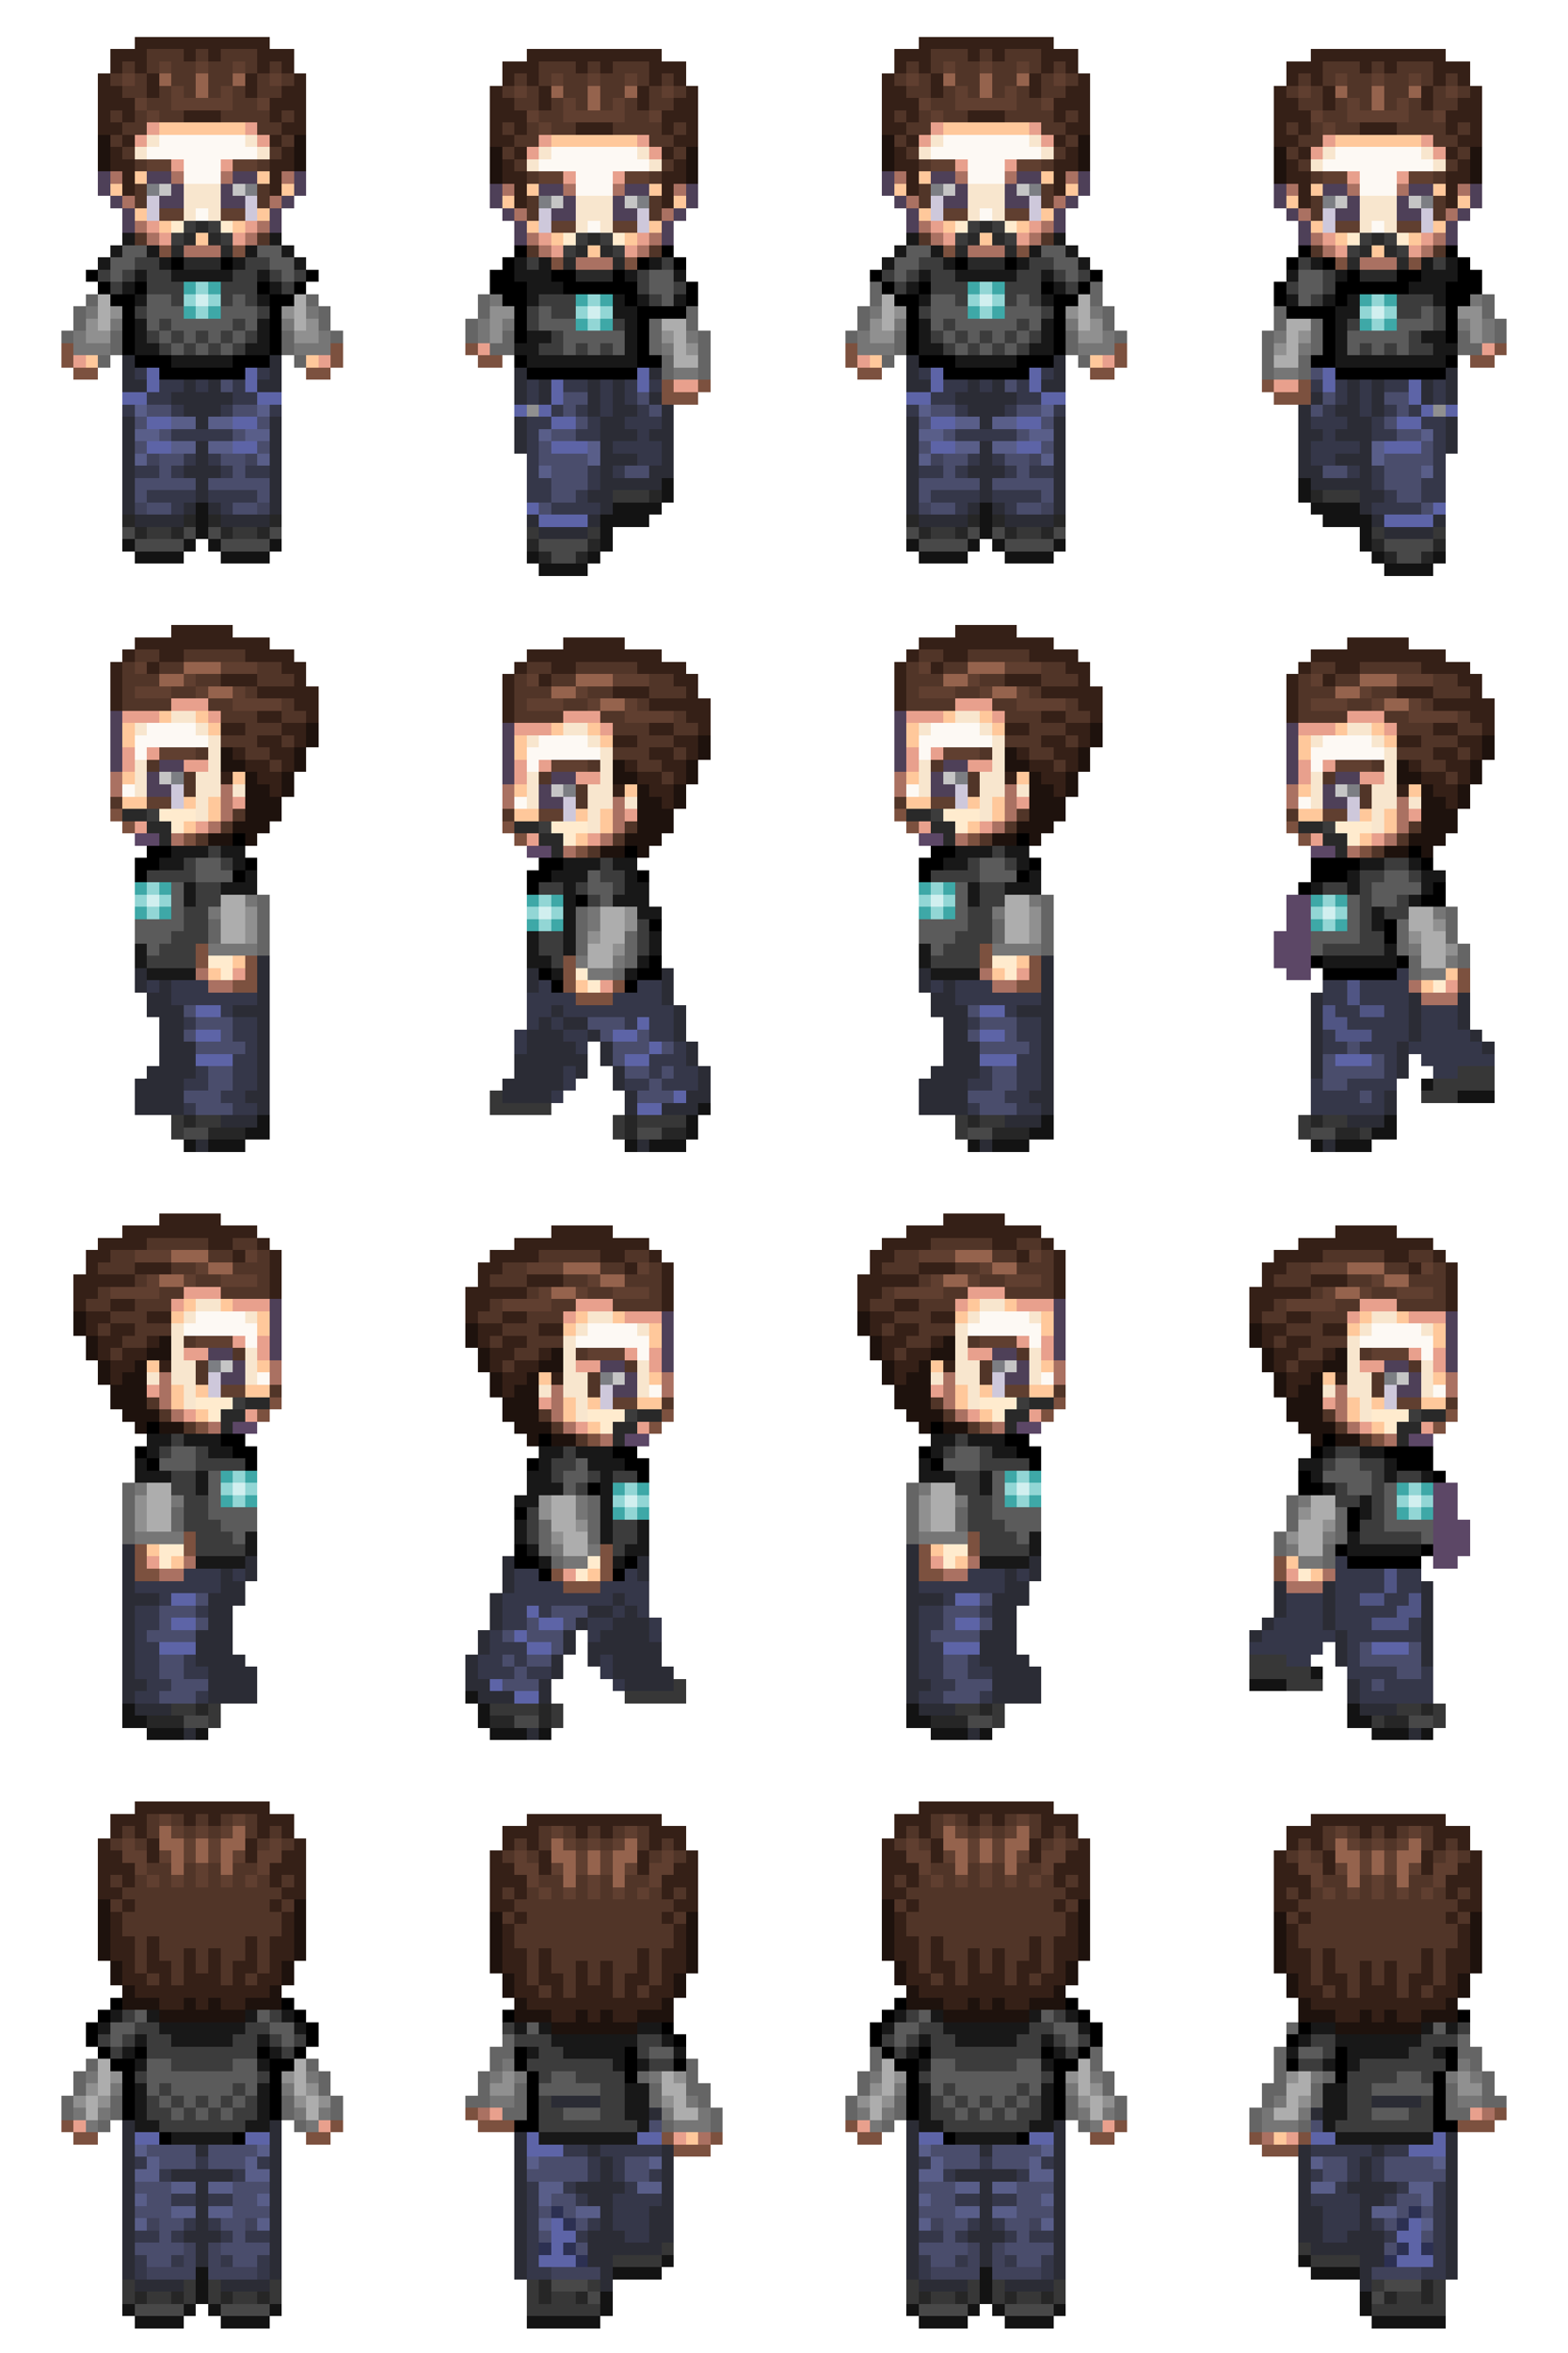 <svg xmlns="http://www.w3.org/2000/svg" viewBox="0 -0.5 128 192" shape-rendering="crispEdges">
<path stroke="#352017" d="M11 3h11M75 3h11M9 4h3M15 4h1M17 4h1M21 4h3M43 4h11M73 4h3M79 4h1M81 4h1M85 4h3M107 4h11M9 5h1M11 5h1M21 5h1M23 5h1M41 5h3M47 5h1M49 5h1M53 5h3M73 5h1M75 5h1M85 5h1M87 5h1M105 5h3M111 5h1M113 5h1M117 5h3M8 6h1M12 6h1M20 6h1M24 6h1M41 6h1M43 6h1M53 6h1M55 6h1M72 6h1M76 6h1M84 6h1M88 6h1M105 6h1M107 6h1M117 6h1M119 6h1M8 7h2M12 7h1M20 7h1M23 7h2M40 7h1M44 7h1M52 7h1M56 7h1M72 7h2M76 7h1M84 7h1M87 7h2M104 7h1M108 7h1M116 7h1M120 7h1M8 8h3M22 8h3M40 8h2M44 8h1M52 8h1M55 8h2M72 8h3M86 8h3M104 8h2M108 8h1M116 8h1M119 8h2M8 9h1M10 9h1M15 9h3M22 9h1M24 9h1M40 9h3M54 9h3M72 9h1M74 9h1M79 9h3M86 9h1M88 9h1M104 9h3M118 9h3M8 10h2M23 10h2M40 10h1M42 10h1M47 10h3M54 10h1M56 10h1M72 10h2M87 10h2M104 10h1M106 10h1M111 10h3M118 10h1M120 10h1M10 11h1M22 11h1M40 11h2M55 11h2M74 11h1M86 11h1M104 11h2M119 11h2M9 12h1M23 12h1M42 12h1M54 12h1M73 12h1M87 12h1M106 12h1M118 12h1M9 13h2M22 13h2M41 13h1M55 13h1M73 13h2M86 13h2M105 13h1M119 13h1M10 14h1M22 14h1M41 14h2M54 14h2M74 14h1M86 14h1M105 14h2M118 14h2M10 15h1M22 15h1M42 15h1M54 15h1M74 15h1M86 15h1M106 15h1M118 15h1M42 16h1M54 16h1M106 16h1M118 16h1M14 51h5M78 51h5M11 52h11M46 52h5M75 52h11M110 52h5M10 53h1M13 53h2M20 53h4M43 53h11M74 53h1M77 53h2M84 53h4M107 53h11M9 54h1M12 54h1M23 54h2M42 54h1M45 54h2M52 54h4M73 54h1M76 54h1M87 54h2M106 54h1M109 54h2M116 54h4M9 55h1M18 55h3M24 55h1M41 55h1M44 55h1M55 55h2M73 55h1M82 55h3M88 55h1M105 55h1M108 55h1M119 55h2M9 56h1M21 56h5M41 56h1M50 56h3M56 56h1M73 56h1M85 56h5M105 56h1M114 56h3M120 56h1M9 57h1M24 57h2M41 57h1M53 57h5M73 57h1M88 57h2M105 57h1M117 57h5M21 58h2M25 58h1M41 58h1M56 58h2M85 58h2M89 58h1M105 58h1M120 58h2M18 59h2M23 59h2M53 59h2M57 59h1M82 59h2M87 59h2M117 59h2M121 59h1M21 60h2M24 60h1M50 60h2M55 60h2M85 60h2M88 60h1M114 60h2M119 60h2M19 61h1M22 61h2M53 61h2M56 61h1M83 61h1M86 61h2M117 61h2M120 61h1M20 62h2M23 62h1M51 62h1M54 62h2M84 62h2M87 62h1M115 62h1M118 62h2M18 63h1M21 63h2M52 63h2M55 63h1M82 63h1M85 63h2M116 63h2M119 63h1M22 64h1M50 64h1M53 64h2M86 64h1M114 64h1M117 64h2M54 65h1M118 65h1M13 99h5M77 99h5M10 100h11M45 100h5M74 100h11M109 100h5M8 101h4M17 101h2M21 101h1M42 101h11M72 101h4M81 101h2M85 101h1M106 101h11M7 102h2M19 102h1M22 102h1M40 102h4M49 102h2M53 102h1M71 102h2M83 102h1M86 102h1M104 102h4M113 102h2M117 102h1M7 103h1M11 103h3M22 103h1M39 103h2M51 103h1M54 103h1M71 103h1M75 103h3M86 103h1M103 103h2M115 103h1M118 103h1M6 104h5M22 104h1M39 104h1M43 104h3M54 104h1M70 104h5M86 104h1M103 104h1M107 104h3M118 104h1M6 105h2M22 105h1M38 105h5M54 105h1M70 105h2M86 105h1M102 105h5M118 105h1M6 106h1M9 106h2M38 106h2M54 106h1M70 106h1M73 106h2M102 106h2M118 106h1M7 107h2M12 107h2M38 107h1M41 107h2M71 107h2M76 107h2M102 107h1M105 107h2M7 108h1M9 108h2M39 108h2M44 108h2M71 108h1M73 108h2M103 108h2M108 108h2M8 109h2M12 109h1M39 109h1M41 109h2M72 109h2M76 109h1M103 109h1M105 109h2M8 110h1M10 110h2M40 110h2M44 110h1M72 110h1M74 110h2M104 110h2M108 110h1M9 111h2M13 111h1M40 111h1M42 111h2M73 111h2M77 111h1M104 111h1M106 111h2M9 112h1M41 112h2M45 112h1M73 112h1M105 112h2M109 112h1M41 113h1M105 113h1M11 147h11M75 147h11M9 148h3M15 148h1M17 148h1M21 148h3M43 148h11M73 148h3M79 148h1M81 148h1M85 148h3M107 148h11M9 149h1M11 149h1M21 149h1M23 149h1M41 149h3M47 149h1M49 149h1M53 149h3M73 149h1M75 149h1M85 149h1M87 149h1M105 149h3M111 149h1M113 149h1M117 149h3M8 150h1M12 150h1M20 150h1M24 150h1M41 150h1M43 150h1M53 150h1M55 150h1M72 150h1M76 150h1M84 150h1M88 150h1M105 150h1M107 150h1M117 150h1M119 150h1M8 151h2M12 151h1M20 151h1M23 151h2M40 151h1M44 151h1M52 151h1M56 151h1M72 151h2M76 151h1M84 151h1M87 151h2M104 151h1M108 151h1M116 151h1M120 151h1M8 152h3M22 152h3M40 152h2M44 152h1M52 152h1M55 152h2M72 152h3M86 152h3M104 152h2M108 152h1M116 152h1M119 152h2M8 153h1M10 153h1M22 153h1M24 153h1M40 153h3M54 153h3M72 153h1M74 153h1M86 153h1M88 153h1M104 153h3M118 153h3M8 154h2M23 154h2M40 154h1M42 154h1M54 154h1M56 154h1M72 154h2M87 154h2M104 154h1M106 154h1M118 154h1M120 154h1M10 155h1M22 155h1M40 155h2M55 155h2M74 155h1M86 155h1M104 155h2M119 155h2M9 156h1M23 156h1M42 156h1M54 156h1M73 156h1M87 156h1M106 156h1M118 156h1M9 157h1M23 157h1M41 157h1M55 157h1M73 157h1M87 157h1M105 157h1M119 157h1M9 158h2M12 158h1M20 158h1M22 158h2M41 158h1M55 158h1M73 158h2M76 158h1M84 158h1M86 158h2M105 158h1M119 158h1M9 159h2M12 159h1M15 159h1M17 159h1M20 159h1M22 159h2M41 159h2M44 159h1M52 159h1M54 159h2M73 159h2M76 159h1M79 159h1M81 159h1M84 159h1M86 159h2M105 159h2M108 159h1M116 159h1M118 159h2M10 160h1M12 160h2M15 160h1M17 160h1M19 160h2M22 160h1M41 160h2M44 160h1M47 160h1M49 160h1M52 160h1M54 160h2M74 160h1M76 160h2M79 160h1M81 160h1M83 160h2M86 160h1M105 160h2M108 160h1M111 160h1M113 160h1M116 160h1M118 160h2M10 161h2M13 161h1M15 161h3M19 161h1M21 161h2M42 161h1M44 161h2M47 161h1M49 161h1M51 161h2M54 161h1M74 161h2M77 161h1M79 161h3M83 161h1M85 161h2M106 161h1M108 161h2M111 161h1M113 161h1M115 161h2M118 161h1M11 162h11M42 162h2M45 162h1M47 162h3M51 162h1M53 162h2M75 162h11M106 162h2M109 162h1M111 162h3M115 162h1M117 162h2M13 163h2M16 163h1M18 163h2M43 163h11M77 163h2M80 163h1M82 163h2M107 163h11M45 164h2M48 164h1M50 164h2M109 164h2M112 164h1M114 164h2" />
<path stroke="#513528" d="M12 4h3M16 4h1M18 4h3M76 4h3M80 4h1M82 4h3M10 5h1M12 5h1M14 5h2M17 5h2M20 5h1M22 5h1M44 5h3M48 5h1M50 5h3M74 5h1M76 5h1M78 5h2M81 5h2M84 5h1M86 5h1M108 5h3M112 5h1M114 5h3M9 6h1M11 6h1M14 6h2M17 6h2M21 6h1M23 6h1M42 6h1M44 6h1M46 6h2M49 6h2M52 6h1M54 6h1M73 6h1M75 6h1M78 6h2M81 6h2M85 6h1M87 6h1M106 6h1M108 6h1M110 6h2M113 6h2M116 6h1M118 6h1M10 7h2M13 7h1M15 7h1M17 7h1M19 7h1M21 7h2M41 7h1M43 7h1M46 7h2M49 7h2M53 7h1M55 7h1M74 7h2M77 7h1M79 7h1M81 7h1M83 7h1M85 7h2M105 7h1M107 7h1M110 7h2M113 7h2M117 7h1M119 7h1M12 8h2M19 8h2M42 8h2M45 8h1M47 8h1M49 8h1M51 8h1M53 8h2M76 8h2M83 8h2M106 8h2M109 8h1M111 8h1M113 8h1M115 8h1M117 8h2M9 9h1M11 9h1M13 9h2M18 9h4M23 9h1M44 9h2M51 9h2M73 9h1M75 9h1M77 9h2M82 9h4M87 9h1M108 9h2M115 9h2M10 10h2M21 10h2M41 10h1M43 10h1M45 10h2M50 10h4M55 10h1M74 10h2M85 10h2M105 10h1M107 10h1M109 10h2M114 10h4M119 10h1M9 11h1M23 11h1M42 11h2M53 11h2M73 11h1M87 11h1M106 11h2M117 11h2M10 12h1M22 12h1M41 12h1M55 12h1M74 12h1M86 12h1M105 12h1M119 12h1M11 13h1M21 13h1M42 13h1M54 13h1M75 13h1M85 13h1M106 13h1M118 13h1M43 14h1M53 14h1M107 14h1M117 14h1M11 15h1M21 15h1M75 15h1M85 15h1M11 16h1M21 16h1M43 16h1M53 16h1M75 16h1M85 16h1M107 16h1M117 16h1M43 17h1M53 17h1M107 17h1M117 17h1M11 19h1M21 19h1M75 19h1M85 19h1M43 20h1M53 20h1M107 20h1M117 20h1M11 53h2M15 53h5M75 53h2M79 53h5M10 54h1M13 54h2M21 54h2M43 54h2M47 54h5M74 54h1M77 54h2M85 54h2M107 54h2M111 54h5M10 55h3M16 55h2M21 55h3M42 55h1M45 55h2M53 55h2M74 55h3M80 55h2M85 55h3M106 55h1M109 55h2M117 55h2M10 56h1M14 56h2M20 56h1M42 56h3M48 56h2M53 56h3M74 56h1M78 56h2M84 56h1M106 56h3M112 56h2M117 56h3M10 57h4M17 57h2M23 57h1M42 57h1M46 57h2M52 57h1M74 57h4M81 57h2M87 57h1M106 57h1M110 57h2M116 57h1M18 58h3M23 58h2M42 58h4M49 58h2M55 58h1M82 58h3M87 58h2M106 58h4M113 58h2M119 58h1M20 59h3M50 59h3M55 59h2M84 59h3M114 59h3M119 59h2M18 60h3M23 60h1M52 60h3M82 60h3M87 60h1M116 60h3M16 61h1M20 61h2M50 61h3M55 61h1M80 61h1M84 61h2M114 61h3M119 61h1M12 62h1M22 62h1M48 62h1M52 62h2M76 62h1M86 62h1M112 62h1M116 62h2M15 63h1M44 63h1M54 63h1M79 63h1M108 63h1M118 63h1M15 64h1M47 64h1M79 64h1M111 64h1M9 65h1M47 65h1M73 65h1M111 65h1M19 66h1M41 66h1M83 66h1M105 66h1M18 67h1M51 67h1M82 67h1M115 67h1M16 68h1M50 68h1M80 68h1M114 68h1M48 69h1M112 69h1M12 101h5M19 101h2M76 101h5M83 101h2M9 102h2M17 102h2M21 102h1M44 102h5M51 102h2M73 102h2M81 102h2M85 102h1M108 102h5M115 102h2M8 103h3M14 103h2M19 103h3M41 103h2M49 103h2M53 103h1M72 103h3M78 103h2M83 103h3M105 103h2M113 103h2M117 103h1M11 104h1M16 104h2M21 104h1M40 104h3M46 104h2M51 104h3M75 104h1M80 104h2M85 104h1M104 104h3M110 104h2M115 104h3M8 105h1M13 105h2M18 105h4M43 105h1M48 105h2M53 105h1M72 105h1M77 105h2M82 105h4M107 105h1M112 105h2M117 105h1M7 106h2M11 106h3M40 106h1M45 106h2M50 106h4M71 106h2M75 106h3M104 106h1M109 106h2M114 106h4M9 107h3M39 107h2M43 107h3M73 107h3M103 107h2M107 107h3M8 108h1M11 108h3M41 108h3M72 108h1M75 108h3M105 108h3M10 109h2M15 109h1M40 109h1M43 109h3M74 109h2M79 109h1M104 109h1M107 109h3M9 110h1M19 110h1M42 110h2M47 110h1M73 110h1M83 110h1M106 110h2M111 110h1M16 111h1M41 111h1M51 111h1M80 111h1M105 111h1M115 111h1M16 112h1M48 112h1M80 112h1M112 112h1M22 113h1M48 113h1M86 113h1M112 113h1M12 114h1M54 114h1M76 114h1M118 114h1M13 115h1M44 115h1M77 115h1M108 115h1M15 116h1M45 116h1M79 116h1M109 116h1M47 117h1M111 117h1M12 148h1M14 148h1M16 148h1M18 148h1M20 148h1M76 148h1M78 148h1M80 148h1M82 148h1M84 148h1M10 149h1M12 149h1M15 149h1M17 149h1M20 149h1M22 149h1M44 149h1M46 149h1M48 149h1M50 149h1M52 149h1M74 149h1M76 149h1M79 149h1M81 149h1M84 149h1M86 149h1M108 149h1M110 149h1M112 149h1M114 149h1M116 149h1M9 150h1M11 150h1M21 150h1M23 150h1M42 150h1M44 150h1M47 150h1M49 150h1M52 150h1M54 150h1M73 150h1M75 150h1M85 150h1M87 150h1M106 150h1M108 150h1M111 150h1M113 150h1M116 150h1M118 150h1M41 151h1M43 151h1M53 151h1M55 151h1M105 151h1M107 151h1M117 151h1M119 151h1M12 152h2M15 152h1M17 152h1M19 152h2M76 152h2M79 152h1M81 152h1M83 152h2M9 153h1M11 153h1M13 153h1M15 153h1M17 153h1M19 153h1M21 153h1M23 153h1M44 153h2M47 153h1M49 153h1M51 153h2M73 153h1M75 153h1M77 153h1M79 153h1M81 153h1M83 153h1M85 153h1M87 153h1M108 153h2M111 153h1M113 153h1M115 153h2M10 154h13M41 154h1M43 154h1M45 154h1M47 154h1M49 154h1M51 154h1M53 154h1M55 154h1M74 154h13M105 154h1M107 154h1M109 154h1M111 154h1M113 154h1M115 154h1M117 154h1M119 154h1M9 155h1M11 155h11M23 155h1M42 155h13M73 155h1M75 155h11M87 155h1M106 155h13M10 156h13M41 156h1M43 156h11M55 156h1M74 156h13M105 156h1M107 156h11M119 156h1M10 157h13M42 157h13M74 157h13M106 157h13M11 158h1M13 158h7M21 158h1M42 158h13M75 158h1M77 158h7M85 158h1M106 158h13M11 159h1M13 159h2M16 159h1M18 159h2M21 159h1M43 159h1M45 159h7M53 159h1M75 159h1M77 159h2M80 159h1M82 159h2M85 159h1M107 159h1M109 159h7M117 159h1M11 160h1M14 160h1M16 160h1M18 160h1M21 160h1M43 160h1M45 160h2M48 160h1M50 160h2M53 160h1M75 160h1M78 160h1M80 160h1M82 160h1M85 160h1M107 160h1M109 160h2M112 160h1M114 160h2M117 160h1M12 161h1M14 161h1M18 161h1M20 161h1M43 161h1M46 161h1M48 161h1M50 161h1M53 161h1M76 161h1M78 161h1M82 161h1M84 161h1M107 161h1M110 161h1M112 161h1M114 161h1M117 161h1M44 162h1M46 162h1M50 162h1M52 162h1M108 162h1M110 162h1M114 162h1M116 162h1" />
<path stroke="#603f30" d="M13 5h1M16 5h1M19 5h1M77 5h1M80 5h1M83 5h1M10 6h1M22 6h1M45 6h1M48 6h1M51 6h1M74 6h1M86 6h1M109 6h1M112 6h1M115 6h1M14 7h1M18 7h1M42 7h1M54 7h1M78 7h1M82 7h1M106 7h1M118 7h1M11 8h1M14 8h5M21 8h1M46 8h1M50 8h1M75 8h1M78 8h5M85 8h1M110 8h1M114 8h1M12 9h1M43 9h1M46 9h5M53 9h1M76 9h1M107 9h1M110 9h5M117 9h1M44 10h1M108 10h1M12 13h2M19 13h2M76 13h2M83 13h2M44 14h2M51 14h2M108 14h2M115 14h2M13 17h2M18 17h2M77 17h2M82 17h2M45 18h2M50 18h2M109 18h2M114 18h2M11 54h1M18 54h3M75 54h1M82 54h3M15 55h1M43 55h1M50 55h3M79 55h1M107 55h1M114 55h3M11 56h3M16 56h1M19 56h1M47 56h1M75 56h3M80 56h1M83 56h1M111 56h1M19 57h4M43 57h3M48 57h1M51 57h1M83 57h4M107 57h3M112 57h1M115 57h1M51 58h4M115 58h4M13 61h3M77 61h3M45 62h3M109 62h3M12 65h2M76 65h2M44 66h2M108 66h2M11 102h3M20 102h1M75 102h3M84 102h1M16 103h1M43 103h3M52 103h1M80 103h1M107 103h3M116 103h1M12 104h1M15 104h1M18 104h3M48 104h1M76 104h1M79 104h1M82 104h3M112 104h1M9 105h4M44 105h1M47 105h1M50 105h3M73 105h4M108 105h1M111 105h1M114 105h3M41 106h4M105 106h4M16 109h3M80 109h3M48 110h3M112 110h3M18 113h2M82 113h2M50 114h2M114 114h2M13 148h1M19 148h1M77 148h1M83 148h1M14 149h1M16 149h1M18 149h1M45 149h1M51 149h1M78 149h1M80 149h1M82 149h1M109 149h1M115 149h1M10 150h1M15 150h1M17 150h1M22 150h1M46 150h1M48 150h1M50 150h1M74 150h1M79 150h1M81 150h1M86 150h1M110 150h1M112 150h1M114 150h1M10 151h2M13 151h1M15 151h1M17 151h1M19 151h1M21 151h2M42 151h1M47 151h1M49 151h1M54 151h1M74 151h2M77 151h1M79 151h1M81 151h1M83 151h1M85 151h2M106 151h1M111 151h1M113 151h1M118 151h1M11 152h1M16 152h1M21 152h1M42 152h2M45 152h1M47 152h1M49 152h1M51 152h1M53 152h2M75 152h1M80 152h1M85 152h1M106 152h2M109 152h1M111 152h1M113 152h1M115 152h1M117 152h2M12 153h1M14 153h1M16 153h1M18 153h1M20 153h1M43 153h1M48 153h1M53 153h1M76 153h1M78 153h1M80 153h1M82 153h1M84 153h1M107 153h1M112 153h1M117 153h1M44 154h1M46 154h1M48 154h1M50 154h1M52 154h1M108 154h1M110 154h1M112 154h1M114 154h1M116 154h1" />
<path stroke="#95634d" d="M13 6h1M16 6h1M19 6h1M77 6h1M80 6h1M83 6h1M16 7h1M45 7h1M48 7h1M51 7h1M80 7h1M109 7h1M112 7h1M115 7h1M48 8h1M112 8h1M15 54h3M79 54h3M13 55h2M47 55h3M77 55h2M111 55h3M17 56h2M45 56h2M81 56h2M109 56h2M49 57h2M113 57h2M14 102h3M78 102h3M17 103h2M46 103h3M81 103h2M110 103h3M13 104h2M49 104h2M77 104h2M113 104h2M45 105h2M109 105h2M13 149h1M19 149h1M77 149h1M83 149h1M13 150h2M16 150h1M18 150h2M45 150h1M51 150h1M77 150h2M80 150h1M82 150h2M109 150h1M115 150h1M14 151h1M16 151h1M18 151h1M45 151h2M48 151h1M50 151h2M78 151h1M80 151h1M82 151h1M109 151h2M112 151h1M114 151h2M14 152h1M18 152h1M46 152h1M48 152h1M50 152h1M78 152h1M82 152h1M110 152h1M112 152h1M114 152h1M46 153h1M50 153h1M110 153h1M114 153h1" />
<path stroke="#e8a08d" d="M12 10h1M20 10h1M76 10h1M84 10h1M11 11h1M21 11h1M44 11h1M52 11h1M75 11h1M85 11h1M108 11h1M116 11h1M43 12h1M53 12h1M107 12h1M117 12h1M14 13h1M18 13h1M78 13h1M82 13h1M46 14h1M50 14h1M110 14h1M114 14h1M12 18h1M20 18h1M76 18h1M84 18h1M13 19h1M19 19h1M44 19h1M52 19h1M77 19h1M83 19h1M108 19h1M116 19h1M45 20h1M51 20h1M109 20h1M115 20h1M39 28h1M121 28h1M6 29h1M26 29h1M70 29h1M90 29h1M55 31h2M104 31h2M14 57h3M78 57h3M10 58h3M17 58h1M46 58h3M74 58h3M81 58h1M110 58h3M42 59h3M49 59h1M106 59h3M113 59h1M10 61h1M12 61h1M74 61h1M76 61h1M10 62h1M15 62h2M42 62h1M44 62h1M74 62h1M79 62h2M106 62h1M108 62h1M42 63h1M47 63h2M106 63h1M111 63h2M19 65h1M83 65h1M51 66h1M115 66h1M11 67h1M16 67h1M75 67h1M80 67h1M43 68h1M48 68h1M107 68h1M112 68h1M19 79h1M83 79h1M49 80h1M118 80h1M15 105h3M79 105h3M14 106h1M19 106h3M47 106h3M78 106h1M83 106h3M111 106h3M46 107h1M51 107h3M110 107h1M115 107h3M19 109h1M21 109h1M83 109h1M85 109h1M15 110h2M21 110h1M51 110h1M53 110h1M79 110h2M85 110h1M115 110h1M117 110h1M47 111h2M53 111h1M111 111h2M117 111h1M12 113h1M76 113h1M44 114h1M108 114h1M15 115h1M20 115h1M79 115h1M84 115h1M47 116h1M52 116h1M111 116h1M116 116h1M12 127h1M76 127h1M46 128h1M105 128h1M40 172h1M120 172h1M6 173h1M26 173h1M70 173h1M90 173h1M55 174h1M105 174h1" />
<path stroke="#ffc89b" d="M13 10h7M77 10h7M45 11h7M109 11h7M11 14h1M21 14h1M75 14h1M85 14h1M9 15h1M23 15h1M43 15h1M53 15h1M73 15h1M87 15h1M107 15h1M117 15h1M41 16h1M55 16h1M105 16h1M119 16h1M11 17h1M21 17h1M75 17h1M85 17h1M13 18h1M19 18h1M43 18h1M53 18h1M77 18h1M83 18h1M107 18h1M117 18h1M16 19h1M45 19h1M51 19h1M80 19h1M109 19h1M115 19h1M48 20h1M112 20h1M7 29h1M25 29h1M71 29h1M89 29h1M13 58h1M16 58h1M77 58h1M80 58h1M10 59h1M17 59h1M45 59h1M48 59h1M74 59h1M81 59h1M109 59h1M112 59h1M10 60h1M42 60h1M49 60h1M74 60h1M106 60h1M113 60h1M42 61h1M106 61h1M10 63h1M19 63h1M74 63h1M83 63h1M42 64h1M51 64h1M106 64h1M115 64h1M10 65h2M15 65h1M17 65h1M74 65h2M79 65h1M81 65h1M17 66h1M42 66h2M47 66h1M49 66h1M81 66h1M106 66h2M111 66h1M113 66h1M15 67h1M49 67h1M79 67h1M113 67h1M47 68h1M111 68h1M19 78h1M83 78h1M17 79h1M81 79h1M118 79h1M47 80h1M116 80h1M15 106h1M18 106h1M79 106h1M82 106h1M14 107h1M21 107h1M47 107h1M50 107h1M78 107h1M85 107h1M111 107h1M114 107h1M21 108h1M46 108h1M53 108h1M85 108h1M110 108h1M117 108h1M53 109h1M117 109h1M12 111h1M21 111h1M76 111h1M85 111h1M44 112h1M53 112h1M108 112h1M117 112h1M14 113h1M16 113h1M20 113h2M78 113h1M80 113h1M84 113h2M14 114h1M46 114h1M48 114h1M52 114h2M78 114h1M110 114h1M112 114h1M116 114h2M16 115h1M46 115h1M80 115h1M110 115h1M48 116h1M112 116h1M12 126h1M76 126h1M14 127h1M78 127h1M105 127h1M48 128h1M107 128h1M56 174h1M104 174h1" />
<path stroke="#1e120d" d="M8 11h1M24 11h1M72 11h1M88 11h1M8 12h1M24 12h1M40 12h1M56 12h1M72 12h1M88 12h1M104 12h1M120 12h1M8 13h1M24 13h1M40 13h1M56 13h1M72 13h1M88 13h1M104 13h1M120 13h1M40 14h1M56 14h1M104 14h1M120 14h1M25 59h1M89 59h1M25 60h1M57 60h1M89 60h1M121 60h1M18 61h1M24 61h1M57 61h1M82 61h1M88 61h1M121 61h1M18 62h2M24 62h1M50 62h1M56 62h1M82 62h2M88 62h1M114 62h1M120 62h1M20 63h1M23 63h1M50 63h2M56 63h1M84 63h1M87 63h1M114 63h2M120 63h1M20 64h2M23 64h1M52 64h1M55 64h1M84 64h2M87 64h1M116 64h1M119 64h1M20 65h3M52 65h2M55 65h1M84 65h3M116 65h2M119 65h1M20 66h3M52 66h3M84 66h3M116 66h3M19 67h3M52 67h3M83 67h3M116 67h3M17 68h2M20 68h1M51 68h3M81 68h2M84 68h1M115 68h3M49 69h2M52 69h1M113 69h2M116 69h1M6 107h1M70 107h1M6 108h1M38 108h1M70 108h1M102 108h1M7 109h1M13 109h1M38 109h1M71 109h1M77 109h1M102 109h1M7 110h1M12 110h2M39 110h1M45 110h1M71 110h1M76 110h2M103 110h1M109 110h1M8 111h1M11 111h1M39 111h1M44 111h2M72 111h1M75 111h1M103 111h1M108 111h2M8 112h1M10 112h2M40 112h1M43 112h1M72 112h1M74 112h2M104 112h1M107 112h1M9 113h3M40 113h1M42 113h2M73 113h3M104 113h1M106 113h2M9 114h3M41 114h3M73 114h3M105 114h3M10 115h3M41 115h3M74 115h3M105 115h3M11 116h1M13 116h2M42 116h3M75 116h1M77 116h2M106 116h3M43 117h1M45 117h2M107 117h1M109 117h2M8 155h1M24 155h1M72 155h1M88 155h1M8 156h1M24 156h1M40 156h1M56 156h1M72 156h1M88 156h1M104 156h1M120 156h1M8 157h1M24 157h1M40 157h1M56 157h1M72 157h1M88 157h1M104 157h1M120 157h1M8 158h1M24 158h1M40 158h1M56 158h1M72 158h1M88 158h1M104 158h1M120 158h1M8 159h1M24 159h1M40 159h1M56 159h1M72 159h1M88 159h1M104 159h1M120 159h1M9 160h1M23 160h1M40 160h1M56 160h1M73 160h1M87 160h1M104 160h1M120 160h1M9 161h1M23 161h1M41 161h1M55 161h1M73 161h1M87 161h1M105 161h1M119 161h1M10 162h1M22 162h1M41 162h1M55 162h1M74 162h1M86 162h1M105 162h1M119 162h1M10 163h3M15 163h1M17 163h1M20 163h3M42 163h1M54 163h1M74 163h3M79 163h1M81 163h1M84 163h3M106 163h1M118 163h1M13 164h7M42 164h3M47 164h1M49 164h1M52 164h3M77 164h7M106 164h3M111 164h1M113 164h1M116 164h3M45 165h7M109 165h7" />
<path stroke="#f8e6ce" d="M12 11h1M20 11h1M76 11h1M84 11h1M11 12h1M21 12h1M44 12h1M52 12h1M75 12h1M85 12h1M108 12h1M116 12h1M43 13h1M53 13h1M107 13h1M117 13h1M15 15h3M79 15h3M15 16h3M47 16h3M79 16h3M111 16h3M15 17h1M17 17h1M47 17h3M79 17h1M81 17h1M111 17h3M47 18h1M49 18h1M111 18h1M113 18h1M14 58h2M78 58h2M11 59h1M16 59h1M46 59h2M75 59h1M80 59h1M110 59h2M17 60h1M43 60h1M48 60h1M81 60h1M107 60h1M112 60h1M17 61h1M49 61h1M81 61h1M113 61h1M11 62h1M17 62h1M49 62h1M75 62h1M81 62h1M113 62h1M11 63h1M16 63h2M43 63h1M49 63h1M75 63h1M80 63h2M107 63h1M113 63h1M11 64h1M16 64h2M19 64h1M43 64h1M48 64h2M75 64h1M80 64h2M83 64h1M107 64h1M112 64h2M16 65h1M43 65h1M48 65h2M51 65h1M80 65h1M107 65h1M112 65h2M115 65h1M16 66h1M48 66h1M80 66h1M112 66h1M48 67h1M112 67h1M16 106h2M80 106h2M15 107h1M20 107h1M48 107h2M79 107h1M84 107h1M112 107h2M14 108h1M47 108h1M52 108h1M78 108h1M111 108h1M116 108h1M14 109h1M46 109h1M78 109h1M110 109h1M14 110h1M20 110h1M46 110h1M78 110h1M84 110h1M110 110h1M14 111h2M20 111h1M46 111h1M52 111h1M78 111h2M84 111h1M110 111h1M116 111h1M12 112h1M14 112h2M20 112h1M46 112h2M52 112h1M76 112h1M78 112h2M84 112h1M110 112h2M116 112h1M15 113h1M44 113h1M46 113h2M52 113h1M79 113h1M108 113h1M110 113h2M116 113h1M15 114h1M47 114h1M79 114h1M111 114h1M47 115h1M111 115h1" />
<path stroke="#fdf9f4" d="M13 11h7M77 11h7M12 12h9M45 12h7M76 12h9M109 12h7M15 13h3M44 13h9M79 13h3M108 13h9M15 14h3M47 14h3M79 14h3M111 14h3M47 15h3M111 15h3M16 17h1M80 17h1M48 18h1M112 18h1M12 59h4M76 59h4M11 60h6M44 60h4M75 60h6M108 60h4M11 61h1M43 61h6M75 61h1M107 61h6M43 62h1M107 62h1M10 64h1M74 64h1M42 65h1M106 65h1M16 107h4M80 107h4M15 108h6M48 108h4M79 108h6M112 108h4M20 109h1M47 109h6M84 109h1M111 109h6M52 110h1M116 110h1M21 112h1M85 112h1M53 113h1M117 113h1" />
<path stroke="#4e4058" d="M8 14h1M12 14h2M19 14h2M24 14h1M72 14h1M76 14h2M83 14h2M88 14h1M8 15h1M14 15h1M18 15h1M24 15h1M40 15h1M44 15h2M51 15h2M56 15h1M72 15h1M78 15h1M82 15h1M88 15h1M104 15h1M108 15h2M115 15h2M120 15h1M9 16h1M13 16h2M18 16h2M23 16h1M40 16h1M46 16h1M50 16h1M56 16h1M73 16h1M77 16h2M82 16h2M87 16h1M104 16h1M110 16h1M114 16h1M120 16h1M10 17h1M22 17h1M41 17h1M45 17h2M50 17h2M55 17h1M74 17h1M86 17h1M105 17h1M109 17h2M114 17h2M119 17h1M10 18h1M22 18h1M42 18h1M54 18h1M74 18h1M86 18h1M106 18h1M118 18h1M42 19h1M54 19h1M106 19h1M118 19h1M9 58h1M73 58h1M9 59h1M41 59h1M73 59h1M105 59h1M9 60h1M41 60h1M73 60h1M105 60h1M9 61h1M41 61h1M73 61h1M105 61h1M9 62h1M13 62h2M41 62h1M73 62h1M77 62h2M105 62h1M12 63h1M41 63h1M45 63h2M76 63h1M105 63h1M109 63h2M12 64h2M44 64h1M76 64h2M108 64h1M44 65h2M108 65h2M22 106h1M86 106h1M22 107h1M54 107h1M86 107h1M118 107h1M22 108h1M54 108h1M86 108h1M118 108h1M22 109h1M54 109h1M86 109h1M118 109h1M17 110h2M22 110h1M54 110h1M81 110h2M86 110h1M118 110h1M19 111h1M49 111h2M54 111h1M83 111h1M113 111h2M118 111h1M18 112h2M51 112h1M82 112h2M115 112h1M50 113h2M114 113h2" />
<path stroke="#aa7162" d="M9 14h1M14 14h1M18 14h1M23 14h1M73 14h1M78 14h1M82 14h1M87 14h1M41 15h1M46 15h1M50 15h1M55 15h1M105 15h1M110 15h1M114 15h1M119 15h1M10 16h1M22 16h1M74 16h1M86 16h1M42 17h1M54 17h1M106 17h1M118 17h1M11 18h1M21 18h1M75 18h1M85 18h1M12 19h1M20 19h1M43 19h1M53 19h1M76 19h1M84 19h1M107 19h1M117 19h1M15 20h3M44 20h1M52 20h1M79 20h3M108 20h1M116 20h1M47 21h3M111 21h3M9 63h1M73 63h1M9 64h1M18 64h1M41 64h1M73 64h1M82 64h1M105 64h1M18 65h1M41 65h1M50 65h1M82 65h1M105 65h1M114 65h1M18 66h1M50 66h1M82 66h1M114 66h1M17 67h1M50 67h1M81 67h1M114 67h1M14 68h1M49 68h1M78 68h1M113 68h1M46 69h1M110 69h1M16 79h1M80 79h1M17 80h2M81 80h2M115 80h1M116 81h3M22 111h1M86 111h1M13 112h1M22 112h1M54 112h1M77 112h1M86 112h1M118 112h1M13 113h1M45 113h1M54 113h1M77 113h1M109 113h1M118 113h1M13 114h1M45 114h1M77 114h1M109 114h1M14 115h1M45 115h1M78 115h1M109 115h1M17 116h1M46 116h1M81 116h1M110 116h1M49 117h1M113 117h1M15 127h1M79 127h1M13 128h2M77 128h2M108 128h1M105 129h3M39 172h1M121 172h1M57 174h1M103 174h1" />
<path stroke="#7c7e83" d="M12 15h1M20 15h1M76 15h1M84 15h1M44 16h1M52 16h1M108 16h1M116 16h1M14 63h1M78 63h1M46 64h1M110 64h1M17 111h1M81 111h1M49 112h1M113 112h1" />
<path stroke="#c5c5c5" d="M13 15h1M19 15h1M77 15h1M83 15h1M45 16h1M51 16h1M109 16h1M115 16h1M13 63h1M77 63h1M45 64h1M109 64h1M18 111h1M82 111h1M50 112h1M114 112h1" />
<path stroke="#cec8db" d="M12 16h1M20 16h1M76 16h1M84 16h1M12 17h1M20 17h1M44 17h1M52 17h1M76 17h1M84 17h1M108 17h1M116 17h1M44 18h1M52 18h1M108 18h1M116 18h1M14 64h1M78 64h1M14 65h1M46 65h1M78 65h1M110 65h1M46 66h1M110 66h1M17 112h1M81 112h1M17 113h1M49 113h1M81 113h1M113 113h1M49 114h1M113 114h1" />
<path stroke="#ffebce" d="M14 18h1M18 18h1M78 18h1M82 18h1M46 19h1M50 19h1M110 19h1M114 19h1M13 66h3M77 66h3M14 67h1M45 67h3M78 67h1M109 67h3M46 68h1M110 68h1M17 78h2M81 78h2M18 79h1M47 79h1M82 79h1M48 80h1M117 80h1M16 114h3M80 114h3M17 115h1M48 115h3M81 115h1M112 115h3M49 116h1M113 116h1M13 126h2M77 126h2M13 127h1M48 127h1M77 127h1M47 128h1M106 128h1" />
<path stroke="#3c3c3c" d="M15 18h1M17 18h1M79 18h1M81 18h1M14 19h1M18 19h1M47 19h1M49 19h1M78 19h1M82 19h1M111 19h1M113 19h1M46 20h1M50 20h1M110 20h1M114 20h1M11 21h2M20 21h2M43 21h1M54 21h1M75 21h2M84 21h2M106 21h1M117 21h1M8 22h1M10 22h1M12 22h2M19 22h2M22 22h1M24 22h1M52 22h1M72 22h1M74 22h1M76 22h2M83 22h2M86 22h1M88 22h1M108 22h1M9 23h1M12 23h3M18 23h3M23 23h1M52 23h1M55 23h1M73 23h1M76 23h3M82 23h3M87 23h1M105 23h1M108 23h1M14 24h1M18 24h1M20 24h1M44 24h3M53 24h1M78 24h1M82 24h1M84 24h1M107 24h1M114 24h3M11 25h1M21 25h1M43 25h1M45 25h2M75 25h1M85 25h1M114 25h2M117 25h1M13 26h1M19 26h1M43 26h1M50 26h1M77 26h1M83 26h1M110 26h1M117 26h1M12 27h1M14 27h1M16 27h1M18 27h1M20 27h1M45 27h1M76 27h1M78 27h1M80 27h1M82 27h1M84 27h1M115 27h1M13 28h1M15 28h1M17 28h1M19 28h1M44 28h2M47 28h1M49 28h1M77 28h1M79 28h1M81 28h1M83 28h1M111 28h1M113 28h1M115 28h2M12 66h1M76 66h1M44 67h1M108 67h1M17 69h1M81 69h1M15 70h1M18 70h1M49 70h1M79 70h1M82 70h1M113 70h2M12 71h4M49 71h2M76 71h4M111 71h2M115 71h1M16 72h2M44 72h2M47 72h1M50 72h1M80 72h2M108 72h2M111 72h1M16 73h2M48 73h1M80 73h2M111 73h1M114 73h1M15 74h2M79 74h2M111 74h1M113 74h2M15 75h2M52 75h1M79 75h2M111 75h1M14 76h3M44 76h2M52 76h1M78 76h3M111 76h2M13 77h3M44 77h2M52 77h1M77 77h3M108 77h5M12 78h4M45 78h1M76 78h4M19 114h1M83 114h1M51 115h1M115 115h1M14 117h1M78 117h1M13 118h1M16 118h1M46 118h1M77 118h1M80 118h1M109 118h2M16 119h4M45 119h2M80 119h4M108 119h1M111 119h2M14 120h2M45 120h1M48 120h1M50 120h2M78 120h2M112 120h1M114 120h2M14 121h2M47 121h1M78 121h2M109 121h1M112 121h1M15 122h2M79 122h2M109 122h2M112 122h1M15 123h2M43 123h1M79 123h2M112 123h1M15 124h3M43 124h1M50 124h2M79 124h3M111 124h2M16 125h3M43 125h1M50 125h2M80 125h3M111 125h5M16 126h4M50 126h1M80 126h4M10 164h1M22 164h1M74 164h1M86 164h1M11 165h2M20 165h2M41 165h1M75 165h2M84 165h2M119 165h1M8 166h1M10 166h1M12 166h2M19 166h2M22 166h1M24 166h1M42 166h3M52 166h2M72 166h1M74 166h1M76 166h2M83 166h2M86 166h1M88 166h1M107 166h2M116 166h3M9 167h1M12 167h9M23 167h1M44 167h2M52 167h1M73 167h1M76 167h9M87 167h1M108 167h1M115 167h2M14 168h5M43 168h7M53 168h2M78 168h5M106 168h2M111 168h7M11 169h1M21 169h1M44 169h1M47 169h4M75 169h1M85 169h1M110 169h4M116 169h1M13 170h1M19 170h1M49 170h2M77 170h1M83 170h1M110 170h2M12 171h1M14 171h1M16 171h1M18 171h1M20 171h1M44 171h1M49 171h2M76 171h1M78 171h1M80 171h1M82 171h1M84 171h1M110 171h2M116 171h1M12 172h2M15 172h1M17 172h1M19 172h2M44 172h2M49 172h2M76 172h2M79 172h1M81 172h1M83 172h2M110 172h2M115 172h2M13 173h7M44 173h8M77 173h7M109 173h8" />
<path stroke="#292929" d="M16 18h1M80 18h1M15 19h1M17 19h1M48 19h1M79 19h1M81 19h1M112 19h1M14 20h1M18 20h1M47 20h1M49 20h1M78 20h1M82 20h1M111 20h1M113 20h1M15 21h3M46 21h1M50 21h1M79 21h3M110 21h1M114 21h1M47 22h3M111 22h3M10 66h2M74 66h2M12 67h2M42 67h2M76 67h2M106 67h2M13 68h1M44 68h2M77 68h1M108 68h2M45 69h1M109 69h1M20 114h2M84 114h2M18 115h2M52 115h2M82 115h2M116 115h2M18 116h1M50 116h2M82 116h1M114 116h2M50 117h1M114 117h1" />
<path stroke="#181818" d="M10 19h1M22 19h1M74 19h1M86 19h1M9 20h1M12 20h1M20 20h1M23 20h1M73 20h1M76 20h1M84 20h1M87 20h1M8 21h1M13 21h1M19 21h1M24 21h1M42 21h1M44 21h1M53 21h1M72 21h1M77 21h1M83 21h1M88 21h1M107 21h1M116 21h1M118 21h1M11 22h1M14 22h5M21 22h1M42 22h3M51 22h1M55 22h1M75 22h1M78 22h5M85 22h1M105 22h1M109 22h1M116 22h3M10 23h1M22 23h1M43 23h3M74 23h1M86 23h1M115 23h3M11 24h1M21 24h1M43 24h1M50 24h1M52 24h1M55 24h1M75 24h1M85 24h1M105 24h1M108 24h1M110 24h1M117 24h1M50 25h2M109 25h2M11 26h1M21 26h1M51 26h1M75 26h1M85 26h1M109 26h1M11 27h1M21 27h1M43 27h2M51 27h1M75 27h1M85 27h1M109 27h1M116 27h2M11 28h2M20 28h2M42 28h2M51 28h1M75 28h2M84 28h2M109 28h1M117 28h2M14 29h5M43 29h9M78 29h5M109 29h9M14 69h3M18 69h2M78 69h3M82 69h2M13 70h2M19 70h1M46 70h3M50 70h2M77 70h2M83 70h1M111 70h2M115 70h1M20 71h1M45 71h3M51 71h1M84 71h1M110 71h1M116 71h2M15 72h1M18 72h3M46 72h1M51 72h2M79 72h1M82 72h3M107 72h1M110 72h1M116 72h1M15 73h1M46 73h1M50 73h3M79 73h1M115 73h1M46 74h1M52 74h2M112 74h1M46 75h1M112 75h1M43 76h1M46 76h1M53 76h1M11 77h1M43 77h1M46 77h1M53 77h1M75 77h1M113 77h1M11 78h1M43 78h2M52 78h1M75 78h1M108 78h6M12 79h4M45 79h1M51 79h1M76 79h4M12 117h2M15 117h3M76 117h2M79 117h3M12 118h1M17 118h2M44 118h2M47 118h3M76 118h1M81 118h2M108 118h1M111 118h2M11 119h1M44 119h1M48 119h3M75 119h1M106 119h2M113 119h1M11 120h3M16 120h1M43 120h2M49 120h1M75 120h3M80 120h1M107 120h1M113 120h1M116 120h1M16 121h1M43 121h3M49 121h1M80 121h1M108 121h1M42 122h2M49 122h1M111 122h1M49 123h1M111 123h1M42 124h1M49 124h1M52 124h1M20 125h1M42 125h1M49 125h1M52 125h1M84 125h1M110 125h1M20 126h1M43 126h1M51 126h2M84 126h1M110 126h6M16 127h4M44 127h1M50 127h1M80 127h4M9 164h1M12 164h1M20 164h1M23 164h1M73 164h1M76 164h1M84 164h1M87 164h1M8 165h1M13 165h7M24 165h1M42 165h1M44 165h1M52 165h2M72 165h1M77 165h7M88 165h1M107 165h2M116 165h1M118 165h1M11 166h1M14 166h5M21 166h1M45 166h7M54 166h1M75 166h1M78 166h5M85 166h1M106 166h1M109 166h7M10 167h1M22 167h1M43 167h1M46 167h5M55 167h1M74 167h1M86 167h1M105 167h1M110 167h5M117 167h1M11 168h1M21 168h1M50 168h1M52 168h1M75 168h1M85 168h1M108 168h1M110 168h1M11 170h1M21 170h1M51 170h2M75 170h1M85 170h1M108 170h2M11 171h1M21 171h1M51 171h2M75 171h1M85 171h1M108 171h2M11 172h1M21 172h1M51 172h2M75 172h1M85 172h1M108 172h2M11 173h2M20 173h2M52 173h1M75 173h2M84 173h2M108 173h1M14 174h5M44 174h8M78 174h5M109 174h8" />
<path stroke="#5b5b5b" d="M10 20h2M21 20h2M74 20h2M85 20h2M9 21h2M22 21h2M73 21h2M86 21h2M9 22h1M23 22h1M53 22h2M73 22h1M87 22h1M106 22h2M53 23h2M106 23h2M12 24h2M19 24h1M54 24h1M76 24h2M83 24h1M106 24h1M12 25h3M18 25h3M44 25h1M76 25h3M82 25h3M116 25h1M12 26h1M14 26h5M20 26h1M44 26h3M76 26h1M78 26h5M84 26h1M114 26h3M13 27h1M15 27h1M17 27h1M19 27h1M46 27h5M77 27h1M79 27h1M81 27h1M83 27h1M110 27h5M14 28h1M16 28h1M18 28h1M46 28h1M48 28h1M50 28h1M78 28h1M80 28h1M82 28h1M110 28h1M112 28h1M114 28h1M16 70h2M80 70h2M16 71h3M48 71h1M80 71h3M113 71h2M14 72h1M48 72h2M78 72h1M112 72h4M14 73h1M49 73h1M78 73h1M110 73h1M112 73h2M14 74h1M78 74h1M110 74h1M11 75h4M75 75h4M110 75h1M11 76h3M75 76h3M107 76h4M12 77h1M76 77h1M107 77h1M14 118h2M78 118h2M13 119h3M47 119h1M77 119h3M109 119h2M17 120h1M46 120h2M81 120h1M108 120h4M17 121h1M46 121h1M81 121h1M110 121h2M113 121h1M17 122h1M81 122h1M113 122h1M17 123h4M81 123h4M113 123h1M18 124h3M82 124h3M113 124h4M19 125h1M83 125h1M116 125h1M11 164h1M21 164h1M75 164h1M85 164h1M9 165h2M22 165h2M43 165h1M73 165h2M86 165h2M117 165h1M9 166h1M23 166h1M73 166h1M87 166h1M53 167h2M106 167h2M12 168h2M19 168h2M76 168h2M83 168h2M12 169h9M45 169h2M76 169h9M114 169h2M12 170h1M14 170h5M20 170h1M44 170h5M76 170h1M78 170h5M84 170h1M112 170h5M13 171h1M15 171h1M17 171h1M19 171h1M77 171h1M79 171h1M81 171h1M83 171h1M14 172h1M16 172h1M18 172h1M46 172h3M78 172h1M80 172h1M82 172h1M112 172h3" />
<path stroke="#7c513f" d="M13 20h1M19 20h1M77 20h1M83 20h1M45 21h1M51 21h1M109 21h1M115 21h1M5 28h1M27 28h1M38 28h1M69 28h1M91 28h1M122 28h1M5 29h1M27 29h1M39 29h2M69 29h1M91 29h1M120 29h2M6 30h2M25 30h2M70 30h2M89 30h2M54 31h1M57 31h1M103 31h1M106 31h1M54 32h3M104 32h3M9 66h1M73 66h1M10 67h1M41 67h1M74 67h1M105 67h1M15 68h1M42 68h1M79 68h1M106 68h1M47 69h1M111 69h1M16 77h1M80 77h1M16 78h1M20 78h1M46 78h1M80 78h1M84 78h1M20 79h1M46 79h1M84 79h1M119 79h1M19 80h2M46 80h1M50 80h1M83 80h2M119 80h1M47 81h3M22 114h1M86 114h1M21 115h1M54 115h1M85 115h1M118 115h1M16 116h1M53 116h1M80 116h1M117 116h1M48 117h1M112 117h1M15 125h1M79 125h1M11 126h1M15 126h1M49 126h1M75 126h1M79 126h1M11 127h1M49 127h1M75 127h1M104 127h1M11 128h2M45 128h1M49 128h1M75 128h2M104 128h1M46 129h3M38 172h1M122 172h1M5 173h1M27 173h1M39 173h3M69 173h1M91 173h1M119 173h3M6 174h2M25 174h2M54 174h1M58 174h1M70 174h2M89 174h2M102 174h1M106 174h1M55 175h3M103 175h3" />
<path stroke="#000000" d="M42 20h1M54 20h1M106 20h1M118 20h1M14 21h1M18 21h1M41 21h1M52 21h1M55 21h1M78 21h1M82 21h1M105 21h1M108 21h1M119 21h1M7 22h1M25 22h1M40 22h2M45 22h2M50 22h1M71 22h1M89 22h1M110 22h1M114 22h2M119 22h2M8 23h1M11 23h1M21 23h1M24 23h1M40 23h3M46 23h6M56 23h1M72 23h1M75 23h1M85 23h1M88 23h1M104 23h1M109 23h6M118 23h3M9 24h2M22 24h2M41 24h2M51 24h1M56 24h1M73 24h2M86 24h2M104 24h1M109 24h1M118 24h2M10 25h1M22 25h1M42 25h1M52 25h4M74 25h1M86 25h1M105 25h4M118 25h1M10 26h1M22 26h1M42 26h1M52 26h1M74 26h1M86 26h1M108 26h1M118 26h1M10 27h1M22 27h1M42 27h1M52 27h1M74 27h1M86 27h1M108 27h1M118 27h1M10 28h1M22 28h1M52 28h1M74 28h1M86 28h1M108 28h1M11 29h3M19 29h3M42 29h1M52 29h2M75 29h3M83 29h3M107 29h2M118 29h1M13 30h7M43 30h9M77 30h7M109 30h9M19 68h1M83 68h1M12 69h2M51 69h1M76 69h2M115 69h1M11 70h2M20 70h1M44 70h2M75 70h2M84 70h1M107 70h4M116 70h1M11 71h1M19 71h1M43 71h2M52 71h1M75 71h1M83 71h1M107 71h3M43 72h1M106 72h1M117 72h1M47 73h1M116 73h2M53 75h1M113 75h1M113 76h1M53 78h1M107 78h1M114 78h1M44 79h1M52 79h2M108 79h6M45 80h1M51 80h1M12 116h1M76 116h1M18 117h2M44 117h1M82 117h2M108 117h1M11 118h1M19 118h2M50 118h2M75 118h1M83 118h2M107 118h1M113 118h4M12 119h1M20 119h1M43 119h1M51 119h2M76 119h1M84 119h1M114 119h3M52 120h1M106 120h1M117 120h1M48 121h1M106 121h2M42 123h1M110 123h1M110 124h1M42 126h1M109 126h1M116 126h1M42 127h2M51 127h1M110 127h6M44 128h1M50 128h1M9 163h1M23 163h1M73 163h1M87 163h1M8 164h1M24 164h1M41 164h1M72 164h1M88 164h1M119 164h1M7 165h1M25 165h1M54 165h1M71 165h1M89 165h1M106 165h1M7 166h1M25 166h1M55 166h1M71 166h1M89 166h1M105 166h1M8 167h1M11 167h1M21 167h1M24 167h1M42 167h1M51 167h1M72 167h1M75 167h1M85 167h1M88 167h1M109 167h1M118 167h1M9 168h2M22 168h2M42 168h1M51 168h1M55 168h1M73 168h2M86 168h2M105 168h1M109 168h1M118 168h1M10 169h1M22 169h1M43 169h1M51 169h1M74 169h1M86 169h1M109 169h1M117 169h1M10 170h1M22 170h1M43 170h1M74 170h1M86 170h1M117 170h1M10 171h1M22 171h1M43 171h1M74 171h1M86 171h1M117 171h1M10 172h1M22 172h1M43 172h1M74 172h1M86 172h1M117 172h1M42 173h2M117 173h2M13 174h1M19 174h1M77 174h1M83 174h1" />
<path stroke="#3ea8a7" d="M15 23h1M17 23h1M79 23h1M81 23h1M47 24h1M49 24h1M111 24h1M113 24h1M15 25h1M17 25h1M79 25h1M81 25h1M47 26h1M49 26h1M111 26h1M113 26h1M11 72h1M13 72h1M75 72h1M77 72h1M43 73h1M45 73h1M107 73h1M109 73h1M11 74h1M13 74h1M75 74h1M77 74h1M43 75h1M45 75h1M107 75h1M109 75h1M18 120h1M20 120h1M82 120h1M84 120h1M50 121h1M52 121h1M114 121h1M116 121h1M18 122h1M20 122h1M82 122h1M84 122h1M50 123h1M52 123h1M114 123h1M116 123h1" />
<path stroke="#92d6d5" d="M16 23h1M80 23h1M15 24h1M17 24h1M48 24h1M79 24h1M81 24h1M112 24h1M16 25h1M47 25h1M49 25h1M80 25h1M111 25h1M113 25h1M48 26h1M112 26h1M12 72h1M76 72h1M11 73h1M13 73h1M44 73h1M75 73h1M77 73h1M108 73h1M12 74h1M43 74h1M45 74h1M76 74h1M107 74h1M109 74h1M44 75h1M108 75h1M19 120h1M83 120h1M18 121h1M20 121h1M51 121h1M82 121h1M84 121h1M115 121h1M19 122h1M50 122h1M52 122h1M83 122h1M114 122h1M116 122h1M51 123h1M115 123h1" />
<path stroke="#656565" d="M71 23h1M89 23h1M7 24h1M25 24h1M39 24h1M71 24h1M89 24h1M121 24h1M6 25h1M26 25h1M39 25h1M56 25h1M70 25h1M90 25h1M104 25h1M121 25h1M6 26h1M26 26h1M38 26h1M53 26h1M56 26h1M70 26h1M90 26h1M104 26h1M107 26h1M122 26h1M5 27h1M9 27h1M23 27h1M27 27h1M38 27h1M41 27h1M53 27h1M57 27h1M69 27h1M73 27h1M87 27h1M91 27h1M103 27h1M107 27h1M119 27h1M122 27h1M9 28h1M23 28h1M40 28h2M53 28h1M57 28h1M73 28h1M87 28h1M103 28h1M107 28h1M119 28h2M8 29h1M24 29h1M54 29h1M57 29h1M72 29h1M88 29h1M103 29h1M106 29h1M54 30h1M57 30h1M103 30h1M106 30h1M21 73h1M85 73h1M21 74h1M47 74h1M85 74h1M118 74h1M17 75h1M21 75h1M47 75h1M81 75h1M85 75h1M114 75h1M118 75h1M17 76h1M21 76h1M47 76h1M51 76h1M81 76h1M85 76h1M114 76h1M118 76h1M21 77h1M47 77h1M51 77h1M85 77h1M114 77h1M119 77h1M51 78h1M115 78h1M119 78h1M50 79h1M115 79h1M10 121h1M74 121h1M10 122h1M48 122h1M74 122h1M105 122h1M10 123h1M14 123h1M48 123h1M74 123h1M78 123h1M105 123h1M109 123h1M10 124h1M14 124h1M44 124h1M48 124h1M74 124h1M78 124h1M105 124h1M109 124h1M10 125h1M44 125h1M48 125h1M74 125h1M104 125h1M109 125h1M44 126h1M104 126h1M108 126h1M45 127h1M108 127h1M105 165h1M41 166h1M119 166h1M40 167h2M71 167h1M89 167h1M104 167h1M119 167h2M7 168h1M25 168h1M40 168h1M56 168h1M71 168h1M89 168h1M104 168h1M120 168h1M6 169h1M26 169h1M39 169h1M52 169h1M56 169h1M70 169h1M90 169h1M104 169h1M108 169h1M121 169h1M6 170h1M26 170h1M39 170h1M42 170h1M53 170h1M56 170h2M70 170h1M90 170h1M103 170h2M107 170h1M118 170h1M121 170h1M5 171h1M9 171h1M23 171h1M27 171h1M38 171h2M42 171h1M53 171h1M57 171h1M69 171h1M73 171h1M87 171h1M91 171h1M103 171h1M107 171h1M118 171h1M121 171h2M5 172h1M9 172h1M23 172h1M27 172h1M41 172h2M58 172h1M69 172h1M73 172h1M87 172h1M91 172h1M102 172h1M118 172h2M8 173h1M24 173h1M54 173h1M58 173h1M72 173h1M88 173h1M102 173h1M106 173h1" />
<path stroke="#adadad" d="M8 24h1M24 24h1M72 24h1M88 24h1M8 25h1M24 25h1M72 25h1M88 25h1M8 26h1M24 26h1M54 26h2M72 26h1M88 26h1M105 26h2M55 27h1M105 27h1M55 28h1M105 28h1M55 29h2M104 29h2M18 73h2M82 73h2M18 74h2M49 74h2M82 74h2M115 74h2M18 75h2M49 75h2M82 75h2M115 75h2M18 76h2M49 76h2M82 76h2M116 76h2M48 77h2M116 77h2M48 78h2M116 78h2M12 121h2M76 121h2M12 122h2M45 122h2M76 122h2M107 122h2M12 123h2M45 123h2M76 123h2M107 123h2M12 124h2M45 124h2M76 124h2M106 124h2M46 125h2M106 125h2M46 126h2M106 126h2M8 168h1M24 168h1M72 168h1M88 168h1M8 169h1M24 169h1M54 169h1M72 169h1M88 169h1M106 169h1M8 170h1M24 170h1M54 170h2M72 170h1M88 170h1M105 170h2M7 171h1M25 171h1M55 171h1M71 171h1M89 171h1M105 171h1M7 172h1M25 172h1M55 172h2M71 172h1M89 172h1M104 172h2" />
<path stroke="#d1efef" d="M16 24h1M80 24h1M48 25h1M112 25h1M12 73h1M76 73h1M44 74h1M108 74h1M19 121h1M83 121h1M51 122h1M115 122h1" />
<path stroke="#767676" d="M40 24h1M120 24h1M7 25h1M25 25h1M71 25h1M89 25h1M9 26h1M23 26h1M39 26h1M41 26h1M73 26h1M87 26h1M119 26h1M121 26h1M6 27h1M26 27h1M39 27h1M56 27h1M70 27h1M90 27h1M104 27h1M121 27h1M6 28h3M24 28h3M54 28h1M70 28h3M88 28h3M106 28h1M55 30h2M104 30h2M20 73h1M84 73h1M17 74h1M48 74h1M81 74h1M117 74h1M48 75h1M17 77h4M81 77h4M115 77h1M47 78h1M50 78h1M118 78h1M48 79h2M116 79h2M11 121h1M75 121h1M14 122h1M47 122h1M78 122h1M106 122h1M47 123h1M11 125h4M75 125h4M108 125h1M45 126h1M48 126h1M105 126h1M46 127h2M106 127h2M41 168h1M119 168h1M7 169h1M25 169h1M40 169h1M42 169h1M53 169h1M71 169h1M89 169h1M107 169h1M118 169h1M120 169h1M9 170h1M23 170h1M73 170h1M87 170h1M40 171h2M56 171h1M104 171h1M119 171h2M6 172h1M8 172h1M24 172h1M26 172h1M54 172h1M57 172h1M70 172h1M72 172h1M88 172h1M90 172h1M103 172h1M106 172h1M7 173h1M25 173h1M55 173h3M71 173h1M89 173h1M103 173h3" />
<path stroke="#909090" d="M9 25h1M23 25h1M40 25h2M73 25h1M87 25h1M119 25h2M7 26h1M25 26h1M40 26h1M71 26h1M89 26h1M120 26h1M7 27h2M24 27h2M40 27h1M54 27h1M71 27h2M88 27h2M106 27h1M120 27h1M56 28h1M104 28h1M43 33h1M117 33h1M20 74h1M51 74h1M84 74h1M20 75h1M51 75h1M84 75h1M117 75h1M20 76h1M48 76h1M84 76h1M115 76h1M50 77h1M118 77h1M11 122h1M44 122h1M75 122h1M11 123h1M44 123h1M75 123h1M106 123h1M11 124h1M47 124h1M75 124h1M108 124h1M45 125h1M105 125h1M9 169h1M23 169h1M41 169h1M55 169h1M73 169h1M87 169h1M105 169h1M119 169h1M7 170h1M25 170h1M40 170h2M71 170h1M89 170h1M119 170h2M6 171h1M8 171h1M24 171h1M26 171h1M54 171h1M70 171h1M72 171h1M88 171h1M90 171h1M106 171h1" />
<path stroke="#2b2c35" d="M10 29h1M22 29h1M74 29h1M86 29h1M10 30h1M22 30h1M42 30h1M53 30h1M74 30h1M86 30h1M118 30h1M10 31h2M15 31h1M17 31h1M21 31h2M42 31h1M44 31h1M48 31h1M50 31h1M74 31h2M79 31h1M81 31h1M85 31h2M110 31h1M112 31h1M116 31h1M118 31h1M14 32h5M42 32h1M44 32h1M48 32h1M50 32h1M53 32h1M78 32h5M107 32h1M110 32h1M112 32h1M116 32h1M118 32h1M15 33h3M48 33h1M50 33h2M54 33h1M79 33h3M106 33h1M109 33h2M112 33h1M10 34h1M16 34h1M22 34h1M42 34h1M49 34h2M54 34h1M74 34h1M80 34h1M86 34h1M106 34h1M110 34h2M118 34h1M10 35h1M22 35h1M42 35h1M49 35h3M53 35h2M74 35h1M86 35h1M106 35h2M109 35h3M118 35h1M10 36h1M16 36h1M22 36h1M42 36h1M49 36h1M54 36h1M74 36h1M80 36h1M86 36h1M106 36h1M111 36h1M118 36h1M10 37h1M16 37h1M22 37h1M49 37h3M54 37h1M74 37h1M80 37h1M86 37h1M106 37h1M109 37h3M10 38h1M15 38h3M22 38h1M49 38h1M53 38h2M74 38h1M79 38h3M86 38h1M106 38h2M111 38h1M10 39h1M16 39h1M22 39h1M49 39h5M74 39h1M80 39h1M86 39h1M107 39h5M10 40h1M16 40h1M22 40h1M48 40h2M74 40h1M80 40h1M86 40h1M111 40h2M10 41h1M15 41h1M17 41h1M22 41h1M49 41h1M74 41h1M79 41h1M81 41h1M86 41h1M111 41h1M11 42h4M18 42h4M43 42h1M48 42h1M75 42h4M82 42h4M112 42h1M117 42h1M44 43h4M113 43h4M21 78h1M85 78h1M11 79h1M21 79h1M43 79h1M54 79h1M75 79h1M85 79h1M11 80h1M13 80h1M21 80h1M43 80h1M54 80h1M75 80h1M77 80h1M85 80h1M12 81h2M21 81h1M54 81h1M76 81h2M85 81h1M107 81h1M115 81h1M119 81h1M12 82h3M19 82h3M45 82h1M55 82h1M76 82h3M83 82h3M107 82h1M115 82h1M119 82h1M13 83h2M21 83h1M44 83h1M46 83h2M55 83h1M77 83h2M85 83h1M107 83h1M115 83h1M119 83h1M13 84h2M21 84h1M43 84h3M48 84h1M55 84h1M77 84h2M85 84h1M107 84h1M115 84h1M120 84h1M13 85h3M21 85h1M43 85h4M49 85h1M56 85h1M77 85h3M85 85h1M107 85h1M114 85h1M121 85h1M13 86h3M21 86h1M42 86h6M49 86h1M56 86h1M77 86h3M85 86h1M107 86h1M114 86h1M12 87h4M21 87h1M42 87h4M47 87h1M50 87h1M57 87h1M76 87h4M85 87h1M107 87h1M114 87h1M11 88h4M21 88h1M41 88h5M50 88h1M57 88h1M75 88h4M85 88h1M11 89h4M20 89h2M41 89h4M51 89h1M56 89h2M75 89h4M84 89h2M113 89h1M11 90h4M21 90h1M51 90h1M54 90h3M75 90h4M85 90h1M113 90h1M18 91h3M82 91h3M110 91h3M16 93h1M52 93h1M80 93h1M108 93h1M10 126h1M74 126h1M10 127h1M20 127h1M41 127h1M52 127h1M74 127h1M84 127h1M10 128h1M18 128h1M20 128h1M41 128h1M52 128h1M74 128h1M82 128h1M84 128h1M10 129h1M18 129h2M41 129h1M74 129h1M82 129h2M104 129h1M108 129h1M116 129h1M10 130h3M17 130h3M40 130h1M50 130h1M74 130h3M81 130h3M104 130h1M108 130h1M116 130h1M10 131h1M17 131h2M40 131h1M48 131h2M51 131h1M74 131h1M81 131h2M104 131h1M108 131h1M116 131h1M10 132h1M17 132h2M40 132h1M47 132h1M50 132h3M74 132h1M81 132h2M103 132h1M108 132h1M116 132h1M10 133h1M16 133h3M39 133h1M46 133h1M49 133h4M74 133h1M80 133h3M102 133h1M109 133h1M116 133h1M10 134h1M16 134h3M39 134h1M46 134h1M48 134h6M74 134h1M80 134h3M109 134h1M116 134h1M10 135h1M16 135h4M38 135h1M45 135h1M48 135h1M50 135h4M74 135h1M80 135h4M109 135h1M116 135h1M10 136h1M17 136h4M38 136h1M45 136h1M50 136h5M74 136h1M81 136h4M10 137h2M17 137h4M38 137h2M44 137h1M51 137h4M74 137h2M81 137h4M110 137h1M10 138h1M17 138h4M39 138h3M44 138h1M74 138h1M81 138h4M110 138h1M11 139h3M75 139h3M111 139h3M15 141h1M43 141h1M79 141h1M115 141h1M45 171h4M112 171h4M53 172h1M107 172h1M10 173h1M22 173h1M74 173h1M86 173h1M10 174h1M22 174h1M42 174h1M74 174h1M86 174h1M118 174h1M10 175h1M16 175h1M22 175h1M42 175h1M48 175h1M54 175h1M74 175h1M80 175h1M86 175h1M106 175h1M112 175h1M118 175h1M10 176h1M22 176h1M42 176h1M49 176h1M54 176h1M74 176h1M86 176h1M106 176h1M111 176h1M118 176h1M10 177h1M14 177h5M22 177h1M42 177h1M49 177h1M54 177h1M74 177h1M78 177h5M86 177h1M106 177h1M111 177h1M118 177h1M10 178h1M16 178h1M22 178h1M42 178h1M47 178h4M54 178h1M74 178h1M80 178h1M86 178h1M106 178h1M110 178h4M118 178h1M10 179h1M16 179h1M22 179h1M42 179h1M48 179h2M54 179h1M74 179h1M80 179h1M86 179h1M106 179h1M111 179h2M118 179h1M10 180h1M16 180h1M22 180h1M42 180h1M49 180h1M53 180h2M74 180h1M80 180h1M86 180h1M106 180h2M111 180h1M118 180h1M10 181h1M16 181h1M22 181h1M42 181h1M49 181h1M53 181h2M74 181h1M80 181h1M86 181h1M106 181h2M111 181h1M118 181h1M10 182h1M15 182h3M22 182h1M42 182h1M48 182h3M53 182h2M74 182h1M79 182h3M86 182h1M106 182h2M110 182h3M118 182h1M10 183h1M16 183h1M22 183h1M42 183h1M48 183h6M74 183h1M80 183h1M86 183h1M107 183h6M118 183h1M10 184h1M16 184h1M22 184h1M42 184h1M48 184h2M74 184h1M80 184h1M86 184h1M111 184h2M118 184h1M10 185h1M22 185h1M42 185h1M49 185h1M74 185h1M86 185h1M111 185h1M118 185h1M11 186h4M18 186h4M49 186h1M75 186h4M82 186h4M111 186h1" />
<path stroke="#353749" d="M11 30h1M21 30h1M75 30h1M85 30h1M13 31h2M16 31h1M19 31h1M43 31h1M46 31h2M49 31h1M51 31h1M53 31h1M77 31h2M80 31h1M83 31h1M107 31h1M109 31h1M111 31h1M113 31h2M117 31h1M12 32h2M19 32h2M43 32h1M49 32h1M51 32h1M76 32h2M83 32h2M109 32h1M111 32h1M117 32h1M10 33h1M14 33h1M18 33h1M22 33h1M45 33h1M47 33h1M49 33h1M52 33h1M74 33h1M78 33h1M82 33h1M86 33h1M108 33h1M111 33h1M113 33h1M115 33h1M43 34h2M48 34h1M51 34h3M107 34h3M112 34h1M116 34h2M14 35h5M43 35h1M47 35h2M52 35h1M78 35h5M108 35h1M112 35h2M117 35h1M43 36h1M50 36h4M107 36h4M117 36h1M15 37h1M17 37h1M43 37h1M52 37h2M79 37h1M81 37h1M107 37h2M117 37h1M11 38h2M14 38h1M18 38h1M20 38h2M43 38h1M48 38h1M50 38h1M75 38h2M78 38h1M82 38h1M84 38h2M110 38h1M112 38h1M117 38h1M43 39h2M48 39h1M112 39h1M116 39h2M12 40h4M17 40h4M43 40h2M47 40h1M76 40h4M81 40h4M113 40h1M116 40h2M14 41h1M18 41h1M45 41h4M78 41h1M82 41h1M112 41h4M114 79h1M12 80h1M14 80h3M44 80h1M52 80h2M76 80h1M78 80h3M108 80h2M111 80h4M14 81h7M43 81h4M50 81h4M78 81h7M108 81h2M111 81h4M18 82h1M43 82h2M46 82h9M82 82h1M109 82h2M113 82h2M116 82h3M15 83h1M19 83h2M43 83h1M45 83h1M51 83h1M53 83h2M79 83h1M83 83h2M110 83h5M116 83h3M19 84h2M42 84h1M46 84h2M53 84h2M83 84h2M108 84h1M112 84h3M116 84h4M20 85h1M42 85h1M47 85h1M55 85h1M84 85h1M108 85h2M111 85h3M115 85h6M19 86h2M53 86h3M83 86h2M113 86h1M116 86h6M16 87h1M19 87h2M46 87h1M53 87h1M55 87h2M80 87h1M83 87h2M113 87h1M117 87h2M15 88h2M19 88h2M46 88h1M51 88h2M54 88h3M79 88h2M83 88h2M107 88h1M110 88h4M18 89h2M45 89h1M82 89h2M107 89h4M112 89h1M15 90h1M19 90h2M79 90h1M83 90h2M107 90h6M109 127h1M15 128h3M19 128h1M42 128h2M51 128h1M79 128h3M83 128h1M109 128h4M114 128h2M11 129h7M42 129h4M49 129h4M75 129h7M109 129h4M114 129h2M13 130h1M41 130h9M51 130h2M77 130h1M105 130h3M109 130h2M113 130h2M11 131h2M16 131h1M41 131h2M44 131h1M50 131h1M52 131h1M75 131h2M80 131h1M105 131h3M109 131h5M11 132h2M41 132h2M48 132h2M53 132h1M75 132h2M104 132h4M109 132h3M115 132h1M11 133h1M40 133h1M48 133h1M53 133h1M75 133h1M103 133h6M110 133h6M11 134h2M40 134h3M75 134h2M102 134h6M110 134h1M11 135h2M15 135h1M39 135h2M42 135h1M49 135h1M75 135h2M79 135h1M105 135h2M110 135h1M11 136h2M15 136h2M39 136h3M43 136h2M49 136h1M75 136h2M79 136h2M110 136h4M116 136h1M12 137h2M50 137h1M76 137h2M111 137h1M113 137h4M11 138h2M16 138h1M75 138h2M80 138h1M111 138h6M46 175h2M49 175h5M107 175h5M113 175h2M11 176h1M16 176h1M21 176h1M48 176h1M50 176h1M75 176h1M80 176h1M85 176h1M110 176h1M112 176h1M13 177h1M19 177h1M48 177h1M50 177h1M53 177h1M77 177h1M83 177h1M107 177h1M110 177h1M112 177h1M43 178h1M46 178h1M51 178h1M109 178h1M114 178h1M117 178h1M14 179h2M17 179h2M43 179h1M47 179h1M50 179h4M78 179h2M81 179h2M107 179h4M113 179h1M117 179h1M43 180h1M50 180h3M108 180h3M117 180h1M15 181h1M17 181h1M43 181h1M48 181h1M50 181h3M79 181h1M81 181h1M108 181h3M112 181h1M117 181h1M11 182h2M14 182h1M18 182h1M20 182h2M43 182h1M47 182h1M51 182h2M75 182h2M78 182h1M82 182h1M84 182h2M108 182h2M113 182h1M117 182h1M43 183h1M117 183h1M11 184h1M14 184h1M18 184h1M21 184h1M43 184h1M75 184h1M78 184h1M82 184h1M85 184h1M117 184h1M11 185h1M21 185h1M43 185h2M75 185h1M85 185h1M116 185h2" />
<path stroke="#5d64a7" d="M12 30h1M20 30h1M52 30h1M76 30h1M84 30h1M108 30h1M12 31h1M20 31h1M45 31h1M52 31h1M76 31h1M84 31h1M108 31h1M115 31h1M10 32h2M21 32h2M45 32h1M74 32h2M85 32h2M115 32h1M42 33h1M44 33h1M116 33h1M118 33h1M12 34h2M19 34h2M45 34h2M76 34h2M83 34h2M114 34h2M12 36h2M19 36h2M45 36h3M76 36h2M83 36h2M113 36h3M43 41h1M117 41h1M44 42h4M113 42h4M16 82h2M80 82h2M52 83h1M16 84h2M50 84h2M80 84h2M53 85h1M16 86h3M51 86h2M80 86h3M109 86h3M55 89h1M52 90h2M14 130h2M78 130h2M43 131h1M14 132h2M44 132h2M78 132h2M42 133h1M13 134h3M43 134h2M77 134h3M112 134h3M40 137h1M42 138h2M11 174h2M20 174h2M43 174h1M52 174h2M75 174h2M84 174h2M107 174h2M117 174h1M43 175h3M115 175h3M45 181h1M115 181h1M45 182h2M114 182h2M45 183h1M115 183h1M44 184h3M114 184h3" />
<path stroke="#4a4d6c" d="M107 30h1M18 31h1M82 31h1M46 32h2M52 32h1M108 32h1M113 32h2M12 33h2M19 33h2M46 33h1M53 33h1M76 33h2M83 33h2M107 33h1M114 33h1M11 34h1M21 34h1M47 34h1M75 34h1M85 34h1M113 34h1M13 35h1M19 35h1M45 35h2M77 35h1M83 35h1M114 35h2M11 36h1M21 36h1M44 36h1M75 36h1M85 36h1M116 36h1M13 37h2M18 37h2M44 37h4M77 37h2M82 37h2M113 37h4M13 38h1M19 38h1M45 38h3M51 38h2M77 38h1M83 38h1M108 38h2M113 38h3M11 39h5M17 39h5M45 39h3M75 39h5M81 39h5M113 39h3M11 40h1M21 40h1M45 40h2M75 40h1M85 40h1M114 40h2M12 41h2M19 41h2M44 41h1M76 41h2M83 41h2M116 41h1M15 82h1M79 82h1M16 83h3M48 83h3M80 83h3M15 84h1M18 84h1M49 84h1M52 84h1M79 84h1M82 84h1M16 85h4M50 85h3M54 85h1M80 85h4M110 85h1M50 86h1M108 86h1M112 86h1M17 87h2M51 87h2M54 87h1M81 87h2M108 87h5M17 88h2M53 88h1M81 88h2M108 88h2M15 89h3M52 89h3M79 89h3M111 89h1M16 90h3M80 90h3M16 130h1M80 130h1M13 131h3M45 131h3M77 131h3M13 132h1M16 132h1M43 132h1M46 132h1M77 132h1M80 132h1M12 133h4M41 133h1M43 133h3M76 133h4M45 134h1M111 134h1M115 134h1M13 135h2M41 135h1M43 135h2M77 135h2M111 135h5M13 136h2M42 136h1M77 136h2M114 136h2M14 137h3M41 137h3M78 137h3M112 137h1M13 138h3M77 138h3M53 173h1M107 173h1M12 175h4M17 175h4M76 175h4M81 175h4M13 176h3M17 176h3M44 176h4M51 176h2M77 176h3M81 176h3M108 176h2M113 176h4M43 177h5M51 177h2M108 177h2M113 177h5M11 178h3M19 178h3M75 178h3M83 178h3M12 179h2M19 179h2M45 179h2M76 179h2M83 179h2M114 179h2M11 180h3M19 180h3M44 180h1M46 180h1M75 180h3M83 180h3M114 180h1M116 180h1M13 181h2M18 181h2M47 181h1M77 181h2M82 181h2M113 181h1M13 182h1M19 182h1M44 182h1M77 182h1M83 182h1M116 182h1M11 183h4M18 183h4M47 183h1M75 183h4M82 183h4M113 183h1M12 184h2M19 184h2M76 184h2M83 184h2" />
<path stroke="#595e89" d="M11 33h1M21 33h1M75 33h1M85 33h1M14 34h2M17 34h2M78 34h2M81 34h2M11 35h2M20 35h2M44 35h1M75 35h2M84 35h2M116 35h1M14 36h2M17 36h2M48 36h1M78 36h2M81 36h2M112 36h1M11 37h1M21 37h1M48 37h1M75 37h1M85 37h1M112 37h1M44 38h1M116 38h1M11 175h1M21 175h1M75 175h1M85 175h1M12 176h1M20 176h1M43 176h1M53 176h1M76 176h1M84 176h1M107 176h1M117 176h1M11 177h2M20 177h2M75 177h2M84 177h2M14 178h2M17 178h2M44 178h2M52 178h2M78 178h2M81 178h2M107 178h2M115 178h2M11 179h1M21 179h1M44 179h1M75 179h1M85 179h1M116 179h1M14 180h2M17 180h2M47 180h2M78 180h2M81 180h2M112 180h2M11 181h1M21 181h1M44 181h1M75 181h1M85 181h1M116 181h1" />
<path stroke="#40425a" d="M12 37h1M20 37h1M76 37h1M84 37h1M11 41h1M21 41h1M75 41h1M85 41h1M12 181h1M20 181h1M76 181h1M84 181h1M15 183h1M17 183h1M79 183h1M81 183h1M15 184h1M17 184h1M79 184h1M81 184h1M12 185h4M17 185h4M45 185h4M76 185h4M81 185h4M112 185h4" />
<path stroke="#131313" d="M54 39h1M106 39h1M54 40h1M106 40h1M16 41h1M50 41h4M80 41h1M107 41h4M16 42h1M49 42h4M80 42h1M108 42h4M16 43h1M49 43h1M80 43h1M111 43h1M10 44h1M15 44h1M17 44h1M22 44h1M49 44h1M74 44h1M79 44h1M81 44h1M86 44h1M111 44h1M11 45h4M18 45h4M43 45h1M48 45h1M75 45h4M82 45h4M112 45h1M117 45h1M44 46h4M113 46h4M116 88h1M119 89h3M57 90h1M21 91h1M56 91h1M85 91h1M113 91h1M20 92h2M56 92h1M84 92h2M112 92h2M15 93h1M17 93h3M51 93h1M53 93h3M79 93h1M81 93h3M107 93h1M109 93h3M107 136h1M102 137h3M38 138h1M10 139h1M39 139h1M74 139h1M110 139h1M10 140h2M39 140h1M74 140h2M110 140h2M12 141h3M16 141h1M40 141h3M44 141h1M76 141h3M80 141h1M112 141h3M116 141h1M54 184h1M106 184h1M16 185h1M50 185h4M80 185h1M107 185h4M16 186h1M80 186h1M16 187h1M49 187h1M80 187h1M111 187h1M10 188h1M15 188h1M17 188h1M22 188h1M49 188h1M74 188h1M79 188h1M81 188h1M86 188h1M111 188h1M11 189h4M18 189h4M43 189h6M75 189h4M82 189h4M112 189h6" />
<path stroke="#373737" d="M50 40h3M108 40h3M12 43h2M19 43h2M43 43h1M48 43h1M76 43h2M83 43h2M112 43h1M117 43h1M119 87h3M117 88h5M40 89h1M116 89h3M40 90h5M14 91h1M16 91h2M50 91h1M52 91h4M78 91h1M80 91h2M106 91h1M108 91h2M14 92h1M50 92h1M78 92h1M106 92h1M111 92h1M102 135h3M102 136h5M55 137h1M105 137h3M51 138h5M14 139h2M17 139h1M40 139h4M45 139h1M78 139h2M81 139h1M114 139h2M117 139h1M17 140h1M45 140h1M81 140h1M112 140h1M117 140h1M54 183h1M106 183h1M50 184h4M107 184h4M10 186h1M15 186h1M17 186h1M22 186h1M43 186h1M48 186h1M74 186h1M79 186h1M81 186h1M86 186h1M112 186h1M117 186h1M10 187h1M12 187h2M15 187h1M17 187h1M19 187h2M22 187h1M43 187h1M45 187h2M74 187h1M76 187h2M79 187h1M81 187h1M83 187h2M86 187h1M114 187h2M117 187h1M43 188h6M112 188h6" />
<path stroke="#262626" d="M53 40h1M107 40h1M10 42h1M15 42h1M17 42h1M22 42h1M74 42h1M79 42h1M81 42h1M86 42h1M11 43h1M14 43h1M18 43h1M21 43h1M75 43h1M78 43h1M82 43h1M85 43h1M43 44h1M48 44h1M112 44h1M117 44h1M44 45h1M47 45h1M113 45h1M116 45h1M15 91h1M51 91h1M79 91h1M107 91h1M17 92h3M51 92h1M54 92h2M81 92h3M109 92h2M16 139h1M44 139h1M80 139h1M116 139h1M12 140h3M40 140h2M44 140h1M76 140h3M113 140h2M44 186h1M116 186h1M11 187h1M14 187h1M18 187h1M21 187h1M44 187h1M47 187h1M75 187h1M78 187h1M82 187h1M85 187h1M113 187h1M116 187h1" />
<path stroke="#484848" d="M10 43h1M15 43h1M17 43h1M22 43h1M74 43h1M79 43h1M81 43h1M86 43h1M11 44h4M18 44h4M44 44h4M75 44h4M82 44h4M113 44h4M45 45h2M114 45h2M15 92h2M52 92h2M79 92h2M107 92h2M15 140h2M42 140h2M79 140h2M115 140h2M45 186h3M113 186h3M48 187h1M112 187h1M11 188h4M18 188h4M75 188h4M82 188h4" />
<path stroke="#5c4766" d="M11 68h2M75 68h2M43 69h2M107 69h2M105 73h2M105 74h2M105 75h2M104 76h3M104 77h3M104 78h3M105 79h2M19 116h2M83 116h2M51 117h2M115 117h2M117 121h2M117 122h2M117 123h2M117 124h3M117 125h3M117 126h3M117 127h2" />
<path stroke="#505584" d="M110 80h1M110 81h1M108 82h1M111 82h2M108 83h2M109 84h3M113 128h1M113 129h1M111 130h2M115 130h1M114 131h2M112 132h3" />
<path stroke="#2c3052" d="M45 180h1M115 180h1M46 181h1M114 181h1M44 183h1M46 183h1M114 183h1M116 183h1M47 184h1M113 184h1" />
</svg>